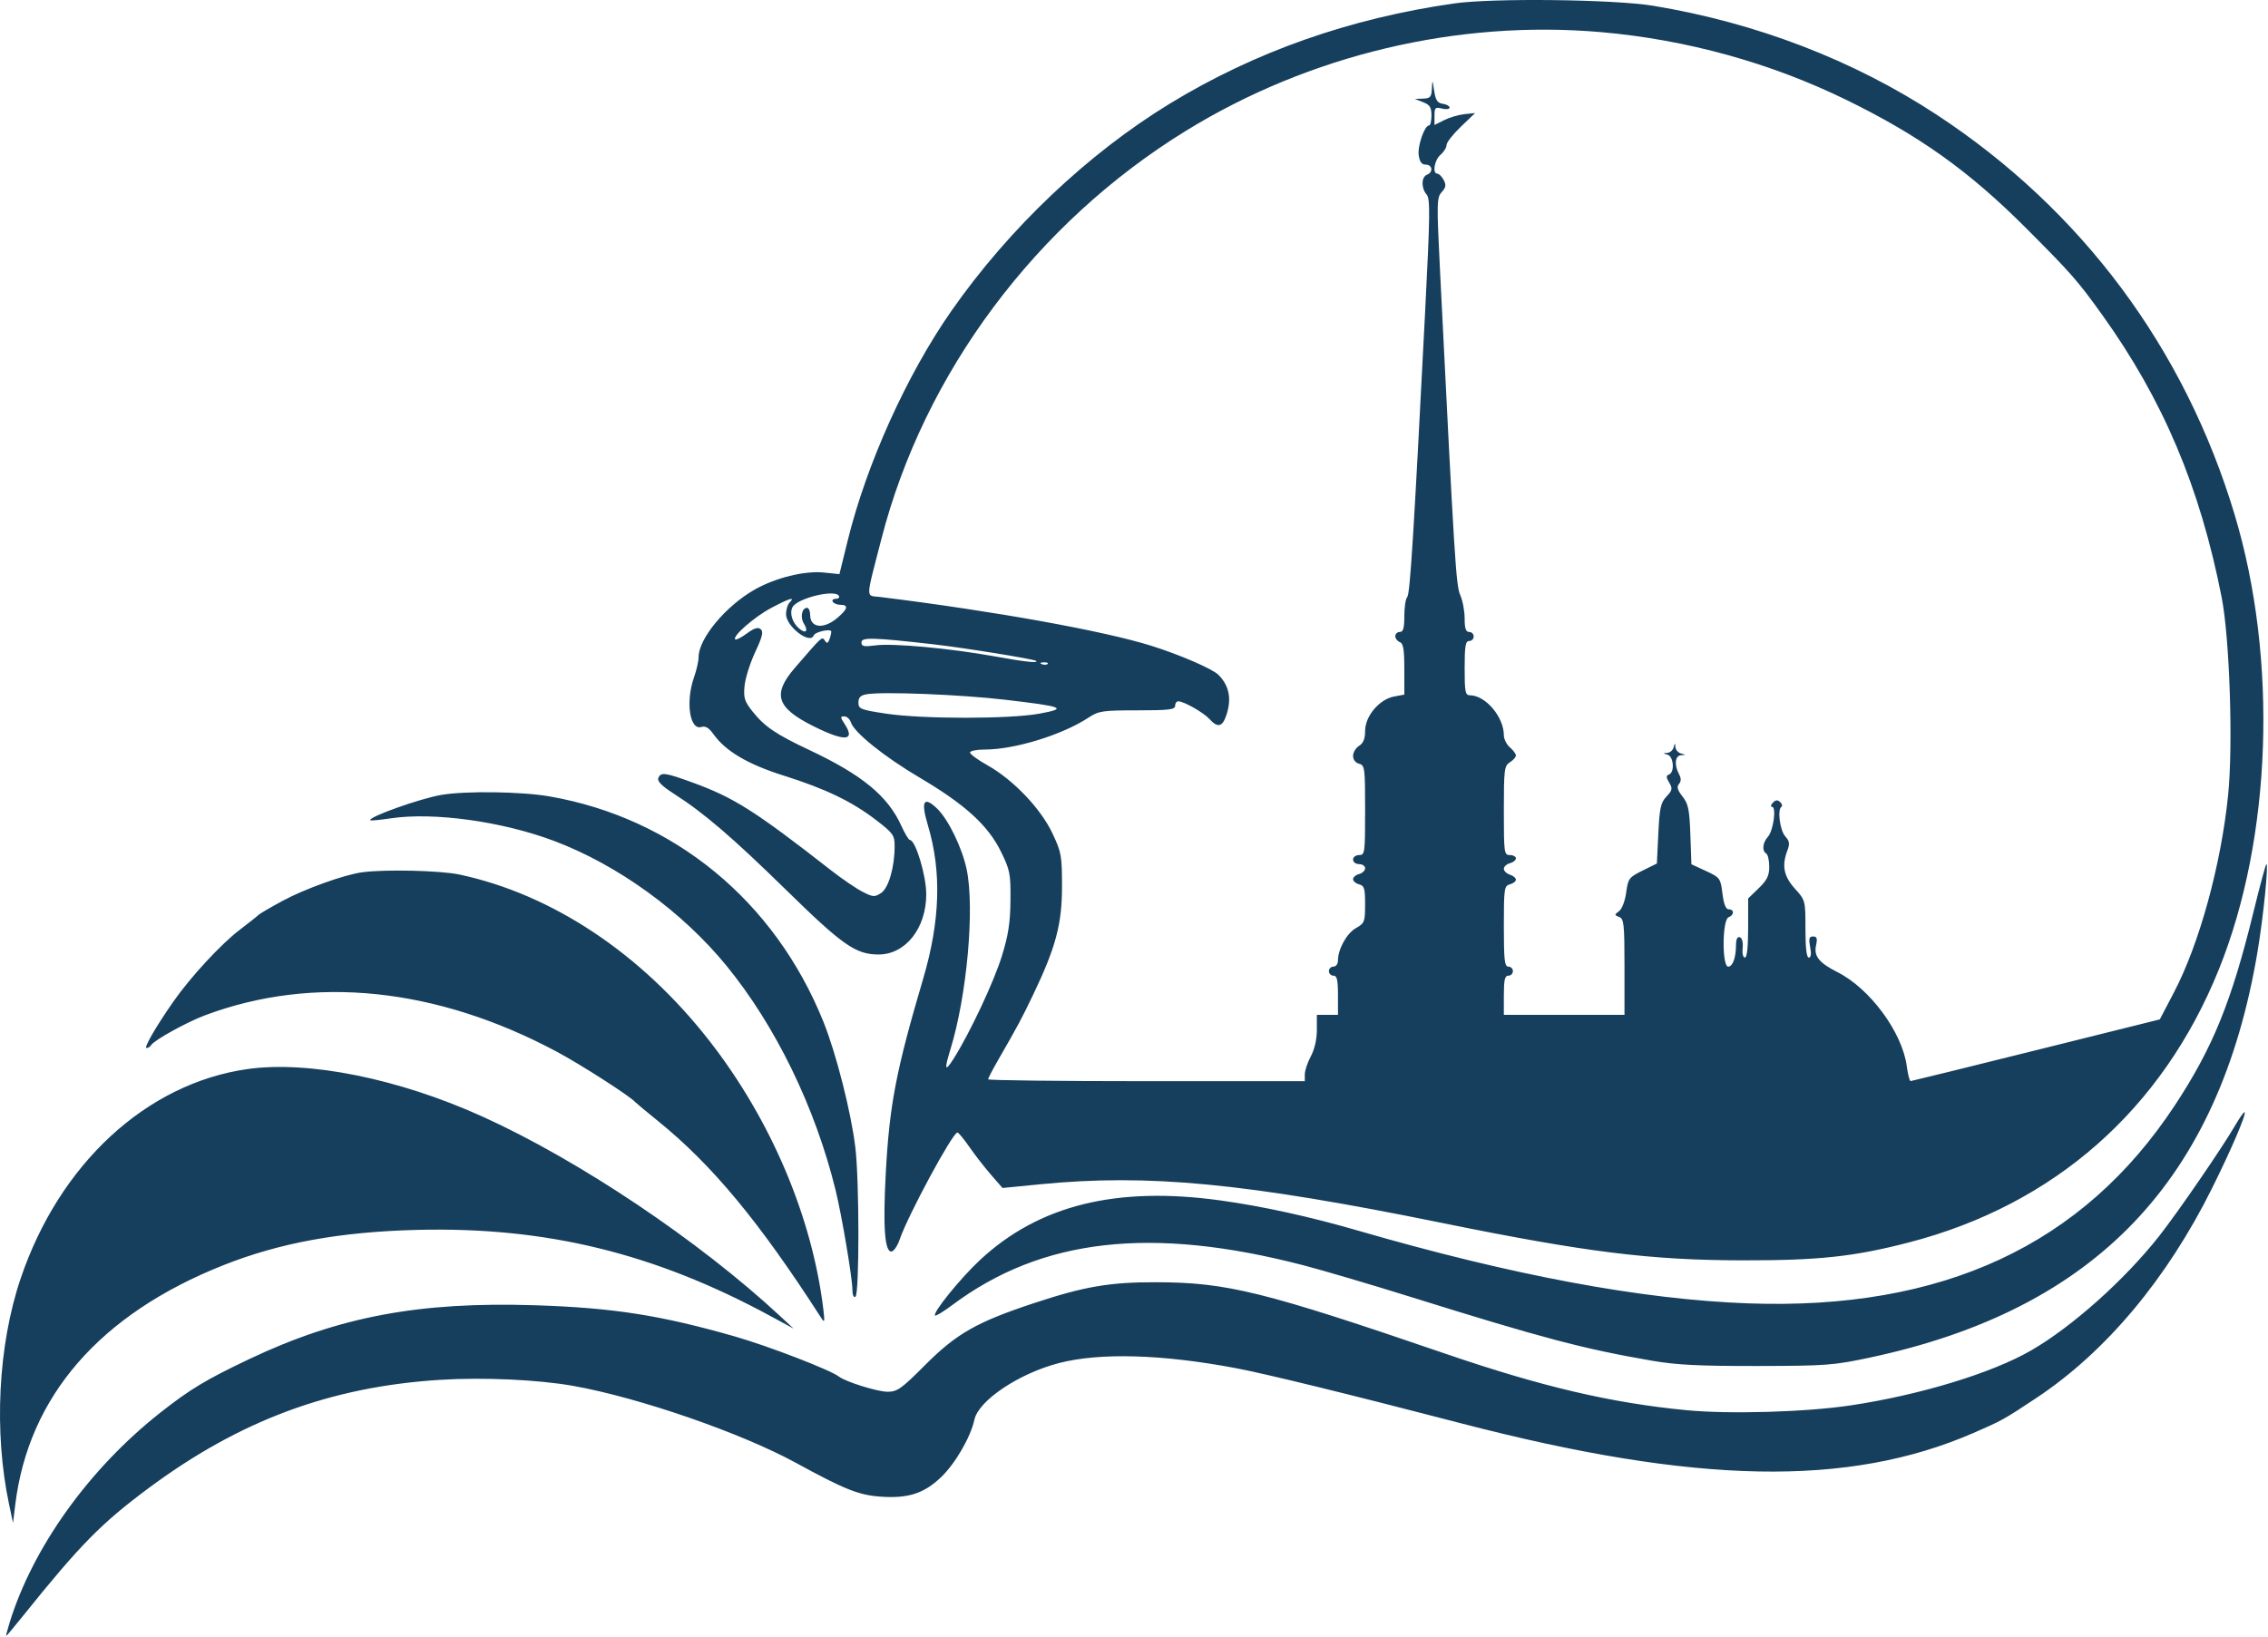 <svg width="752" height="543" viewBox="0 0 752 543" fill="none" xmlns="http://www.w3.org/2000/svg">
<path fill-rule="evenodd" clip-rule="evenodd" d="M482.165 1.137C447.593 6.065 416.116 17.15 388 34.297C360.697 50.948 334.61 75.694 315.467 103.101C300.701 124.241 287.329 153.854 281.075 179.263L278.328 190.425L273.208 189.897C266.763 189.232 257.067 191.632 250.1 195.619C240.528 201.095 231.631 211.846 231.631 217.935C231.631 219.263 230.956 222.263 230.131 224.601C227.252 232.761 228.685 242.354 232.597 241.112C233.894 240.7 235.068 241.406 236.552 243.49C240.571 249.135 247.937 253.487 259.802 257.227C273.714 261.613 282.491 265.837 290.504 272.003C296.15 276.348 296.631 277.024 296.631 280.61C296.631 287.643 294.632 294.554 292.122 296.199C290 297.589 289.453 297.55 285.962 295.758C283.855 294.676 279.206 291.508 275.631 288.717C250.266 268.916 243.427 264.577 229.686 259.562C220.444 256.189 219.071 256.012 218.273 258.092C217.88 259.116 219.473 260.718 223.356 263.202C233.422 269.641 242.779 277.666 260.812 295.323C279.374 313.5 283.723 316.539 291.233 316.579C300.193 316.627 307.115 307.921 307.116 296.601C307.117 290.398 303.563 278.601 301.693 278.601C301.305 278.601 300.019 276.463 298.835 273.851C294.38 264.019 285.837 256.987 268.342 248.755C257.325 243.572 253.522 240.994 249.568 236.032C246.843 232.613 246.492 231.501 246.873 227.492C247.113 224.957 248.697 219.921 250.392 216.299C252.802 211.147 253.201 209.489 252.221 208.676C251.319 207.927 250.037 208.326 247.622 210.108C245.781 211.466 244.048 212.351 243.771 212.074C242.75 211.053 250.059 204.651 255.647 201.673C261.712 198.441 263.834 197.798 261.831 199.801C261.171 200.461 260.631 202.221 260.631 203.712C260.631 207.77 268.57 213.87 269.798 210.756C270.279 209.535 275.631 208.383 275.631 209.5C275.631 210.016 275.343 211.187 274.992 212.103C274.48 213.437 274.178 213.503 273.474 212.435C272.554 211.038 272.702 210.902 263.533 221.537C256.011 230.262 257.426 234.716 269.664 240.835C280.179 246.093 283.789 245.824 280.016 240.066C278.577 237.87 278.57 237.601 279.949 237.601C280.8 237.601 281.778 238.488 282.122 239.573C283.198 242.961 293.176 250.98 305.002 257.96C319.923 266.767 327.59 273.74 331.837 282.368C334.88 288.548 335.114 289.733 335.04 298.569C334.978 305.983 334.347 310.091 332.201 317.057C329.567 325.605 321.606 342.562 316.217 351.101C313.301 355.723 313.018 354.911 315.141 348.01C320.598 330.265 323.215 301.297 320.526 288.4C319.025 281.203 314.423 271.731 310.692 268.158C306.255 263.909 305.257 265.708 307.643 273.658C312.256 289.036 311.76 305.399 306.097 324.601C297.09 355.146 294.908 366.492 293.694 389.101C292.742 406.824 293.326 415.101 295.53 415.101C296.3 415.101 297.547 413.301 298.302 411.101C301.074 403.02 315.895 375.567 317.453 375.627C317.826 375.641 319.599 377.778 321.393 380.377C323.186 382.975 326.397 387.108 328.527 389.561L332.4 394.021L344.765 392.803C380.759 389.257 412.837 392.337 478.131 405.611C525.894 415.321 547.109 417.966 577.631 418.017C603.131 418.06 614.721 416.81 633.084 412.038C681.181 399.537 716.99 367.955 735.708 321.529C753.278 277.95 755.337 218.663 740.944 170.715C724.362 115.472 690.185 69.582 642.131 38.038C614.578 19.952 582.256 7.529 548.131 1.911C535.165 -0.224 495.015 -0.695 482.165 1.137ZM530.959 10.668C559.206 13.143 587.009 20.829 612.162 33.116C636.311 44.912 652.8 56.671 671.671 75.553C686.685 90.577 688.927 93.13 697.004 104.399C717.206 132.585 729.445 161.527 736.631 198.101C739.298 211.677 740.457 247.281 738.769 263.799C736.407 286.918 729.236 313.033 720.836 329.101L716.131 338.101L675.131 348.314C652.581 353.931 633.851 358.544 633.51 358.564C633.168 358.584 632.593 356.373 632.232 353.649C630.74 342.403 620.041 327.871 609.249 322.431C603.163 319.364 601.359 317.115 602.139 313.566C602.652 311.229 602.446 310.601 601.165 310.601C599.85 310.601 599.665 311.268 600.197 314.101C600.627 316.395 600.471 317.601 599.742 317.601C599.005 317.601 598.631 314.403 598.631 308.104C598.631 298.655 598.613 298.587 595.131 294.733C591.416 290.62 590.731 287.099 592.659 282.026C593.484 279.858 593.341 278.938 591.939 277.389C590.176 275.44 589.272 268.527 590.66 267.601C591.072 267.326 590.88 266.61 590.233 266.01C589.378 265.218 588.714 265.286 587.804 266.26C587.116 266.998 587.004 267.601 587.557 267.601C589.078 267.601 587.981 275.556 586.188 277.538C584.418 279.494 584.149 282.185 585.631 283.101C586.181 283.441 586.631 285.404 586.631 287.464C586.631 290.431 585.904 291.913 583.131 294.601L579.631 297.993V307.797C579.631 314.124 579.25 317.601 578.556 317.601C577.946 317.601 577.621 316.229 577.806 314.435C578.001 312.538 577.63 311.102 576.881 310.852C576.079 310.584 575.626 311.449 575.617 313.268C575.596 317.627 574.541 320.601 573.014 320.601C570.924 320.601 571.035 305.044 573.131 304.239C575.038 303.507 575.09 301.601 573.203 301.601C572.231 301.601 571.563 299.924 571.111 296.351C570.467 291.256 570.305 291.035 565.634 288.876L560.82 286.651L560.475 276.848C560.182 268.502 559.796 266.62 557.876 264.182C556.208 262.063 555.9 260.981 556.695 260.024C557.459 259.103 557.46 258.151 556.7 256.731C555.055 253.656 555.386 250.617 557.381 250.485C559.048 250.375 559.048 250.347 557.381 249.912C556.419 249.66 555.579 248.7 555.515 247.778C555.412 246.287 555.348 246.296 554.942 247.851C554.69 248.813 553.73 249.653 552.808 249.717C551.317 249.82 551.326 249.884 552.881 250.29C554.936 250.827 555.342 256.177 553.381 256.887C552.393 257.245 552.408 257.808 553.456 259.576C554.623 261.547 554.516 262.095 552.555 264.182C550.649 266.211 550.26 267.978 549.851 276.476L549.373 286.401L544.621 288.751C540.127 290.973 539.831 291.37 539.191 296.034C538.803 298.862 537.792 301.498 536.822 302.212C535.239 303.379 535.243 303.502 536.881 304.137C538.446 304.743 538.631 306.497 538.631 320.708V336.601H518.631H498.631V330.101C498.631 324.99 498.952 323.601 500.131 323.601C500.956 323.601 501.631 322.926 501.631 322.101C501.631 321.276 500.956 320.601 500.131 320.601C498.872 320.601 498.631 318.447 498.631 307.218C498.631 294.675 498.757 293.801 500.631 293.311C501.731 293.024 502.631 292.326 502.631 291.762C502.631 291.198 501.731 290.45 500.631 290.101C499.531 289.752 498.631 288.874 498.631 288.15C498.631 287.426 499.531 286.599 500.631 286.311C501.731 286.024 502.631 285.296 502.631 284.695C502.631 284.093 501.731 283.601 500.631 283.601C498.721 283.601 498.631 282.934 498.631 268.842C498.631 255.165 498.778 253.99 500.631 252.833C501.731 252.146 502.631 251.133 502.631 250.583C502.631 250.032 501.731 248.811 500.631 247.869C499.531 246.927 498.631 245.117 498.631 243.847C498.631 237.783 492.542 230.616 487.381 230.605C485.844 230.601 485.631 229.504 485.631 221.601C485.631 214.268 485.909 212.601 487.131 212.601C487.956 212.601 488.631 211.926 488.631 211.101C488.631 210.276 487.956 209.601 487.131 209.601C486.022 209.601 485.631 208.438 485.631 205.135C485.631 202.679 484.978 199.191 484.179 197.385C482.763 194.182 482.293 186.645 477.449 89.381C476.343 67.169 476.38 65.536 478.029 63.714C479.437 62.158 479.567 61.35 478.676 59.684C478.062 58.538 477.126 57.601 476.596 57.601C474.845 57.601 475.592 53.079 477.631 51.333C478.731 50.391 479.631 48.934 479.631 48.094C479.631 47.254 481.761 44.527 484.364 42.032L489.097 37.497L485.606 37.855C483.685 38.052 480.655 38.941 478.873 39.831L475.631 41.448V38.416C475.631 35.681 475.876 35.446 478.131 36.012C479.506 36.357 480.631 36.212 480.631 35.69C480.631 35.167 479.618 34.596 478.381 34.421C476.604 34.168 476.003 33.261 475.523 30.101C474.951 26.34 474.906 26.295 474.773 29.351C474.65 32.167 474.264 32.615 471.881 32.707L469.131 32.814L471.881 33.9C474.108 34.78 474.631 35.617 474.631 38.294C474.631 40.113 474.275 41.601 473.839 41.601C472.327 41.601 469.955 48.448 470.405 51.516C470.728 53.712 471.401 54.601 472.744 54.601C474.986 54.601 475.278 57.139 473.131 57.963C471.242 58.687 471.185 62.441 473.032 64.522C474.234 65.877 474.168 71.278 472.569 102.601C468.724 177.911 467.521 197.111 466.589 198.043C466.062 198.57 465.631 201.386 465.631 204.301C465.631 208.345 465.276 209.601 464.131 209.601C463.306 209.601 462.631 210.228 462.631 210.994C462.631 211.76 463.306 212.646 464.131 212.963C465.3 213.411 465.631 215.396 465.631 221.958V230.378L462.207 231.021C457.343 231.933 452.631 237.53 452.631 242.395C452.631 245.037 452.049 246.483 450.631 247.369C449.531 248.056 448.631 249.556 448.631 250.703C448.631 251.947 449.438 252.999 450.631 253.311C452.518 253.805 452.631 254.675 452.631 268.718C452.631 282.934 452.541 283.601 450.631 283.601C449.52 283.601 448.631 284.268 448.631 285.101C448.631 285.934 449.52 286.601 450.631 286.601C451.731 286.601 452.631 287.224 452.631 287.984C452.631 288.745 451.731 289.603 450.631 289.891C449.531 290.178 448.631 290.948 448.631 291.601C448.631 292.254 449.531 293.024 450.631 293.311C452.358 293.763 452.63 294.672 452.625 299.968C452.619 305.749 452.444 306.2 449.583 307.828C446.529 309.566 443.631 314.796 443.631 318.569C443.631 319.709 442.972 320.601 442.131 320.601C441.306 320.601 440.631 321.276 440.631 322.101C440.631 322.926 441.306 323.601 442.131 323.601C443.31 323.601 443.631 324.99 443.631 330.101V336.601H440.131H436.631V341.605C436.631 344.698 435.867 348.033 434.631 350.34C433.531 352.392 432.631 355.091 432.631 356.336V358.601H380.131C351.256 358.601 327.631 358.318 327.631 357.973C327.631 357.627 329.088 354.815 330.869 351.723C337.504 340.203 338.732 337.912 342.589 329.852C350.052 314.258 352.131 306.47 352.131 294.101C352.131 283.777 351.932 282.682 348.898 276.276C345.031 268.11 335.873 258.544 327.381 253.798C324.218 252.03 321.631 250.138 321.631 249.592C321.631 249.047 323.82 248.601 326.495 248.601C336.418 248.601 352.131 243.776 360.86 238.048C364.314 235.781 365.509 235.601 377.11 235.601C387.573 235.601 389.631 235.354 389.631 234.101C389.631 233.276 390.099 232.601 390.671 232.601C392.521 232.601 399.077 236.329 401.036 238.495C403.686 241.425 405.252 241.128 406.533 237.452C408.463 231.915 407.632 227.459 403.989 223.816C402.019 221.846 391.253 217.181 381.835 214.216C366.028 209.24 329.756 202.704 291.877 198.005C286.945 197.393 286.905 199.533 292.237 178.795C306.4 123.71 343.46 74.016 393.228 43.378C434.197 18.155 483.308 6.492 530.959 10.668ZM278.131 197.601C278.471 198.151 278.021 198.601 277.131 198.601C276.241 198.601 275.791 199.051 276.131 199.601C276.471 200.151 277.622 200.601 278.69 200.601C281.463 200.601 281.094 202.034 277.554 205.012C273.085 208.773 268.631 208.265 268.631 203.994C268.631 202.678 268.167 201.601 267.6 201.601C265.875 201.601 265.24 204.745 266.542 206.831C268.091 209.31 267.2 210.318 265.043 208.528C262.73 206.608 261.711 203.4 262.772 201.375C264.317 198.426 276.752 195.37 278.131 197.601ZM309.631 213.712C319.675 214.855 342.95 218.619 343.548 219.198C344.396 220.019 339.852 219.52 329.631 217.669C315.173 215.051 296.091 213.288 290.381 214.042C286.411 214.567 285.631 214.404 285.631 213.05C285.631 211.31 289.439 211.415 309.631 213.712ZM347.36 220.205C347.028 220.537 346.165 220.573 345.444 220.284C344.646 219.965 344.883 219.728 346.048 219.68C347.102 219.637 347.692 219.873 347.36 220.205ZM333.131 232.069C352.677 234.34 354.18 234.945 344.631 236.698C334.775 238.507 305.856 238.512 293.881 236.706C285.315 235.414 284.631 235.142 284.631 233.022C284.631 231.308 285.321 230.614 287.381 230.258C292.717 229.334 318.314 230.348 333.131 232.069ZM146.394 263.634C139.259 264.835 121.729 271.102 122.798 272.069C122.981 272.235 126.056 271.937 129.631 271.408C143.868 269.298 166.548 272.446 183.743 278.919C204.815 286.85 226.238 302.371 240.889 320.321C257.188 340.29 270.258 367.158 277.023 394.601C279.087 402.975 282.631 423.929 282.631 427.759C282.631 429.478 283.05 430.46 283.631 430.101C284.961 429.279 284.945 391.652 283.609 380.575C282.197 368.862 277.254 349.4 273.021 338.889C256.892 298.835 223.502 271.343 182.246 264.149C172.969 262.531 154.517 262.266 146.394 263.634ZM747.217 302.351C739.914 332.22 733.721 347.467 721.119 366.601C690.536 413.037 644.051 434.618 579.631 432.288C544.28 431.009 501.498 423.023 450.131 408.115C434.351 403.535 418.779 400.116 404.847 398.174C370.204 393.345 344.47 399.703 324.923 417.922C318.425 423.978 309.146 435.45 310.03 436.334C310.277 436.58 312.875 434.991 315.804 432.804C345.426 410.685 381.768 406.566 432.076 419.629C438.531 421.305 454.459 426.001 467.472 430.065C511.636 443.857 524.875 447.36 547.793 451.316C555.87 452.711 563.49 453.092 582.631 453.058C605.533 453.017 607.979 452.833 620.131 450.239C694.901 434.275 735.843 391.344 748.533 315.601C750.453 304.142 752.228 286.601 751.468 286.601C751.247 286.601 749.335 293.688 747.217 302.351ZM120.131 289.301C114.159 290.098 100.969 294.836 93.631 298.819C89.506 301.059 85.906 303.165 85.631 303.499C85.356 303.833 82.563 306.057 79.425 308.441C73.298 313.096 63.225 323.993 57.552 332.101C51.799 340.325 47.588 347.601 48.581 347.601C49.094 347.601 49.785 347.16 50.118 346.622C51.14 344.969 61.925 339.009 68.026 336.726C103.948 323.286 144.789 327.526 184.631 348.83C192.636 353.111 208.934 363.579 210.631 365.531C210.906 365.847 214.281 368.657 218.131 371.774C236.179 386.391 251.753 405.184 272.351 437.204C273.381 438.804 273.488 438.397 273.037 434.601C269.378 403.797 255.643 371.369 235.127 345.101C212.572 316.22 183.064 296.606 152.316 290.053C146.034 288.715 127.73 288.287 120.131 289.301ZM82.061 354.579C48.527 359.337 19.677 386.004 6.815 424.132C-0.65 446.26 -2.097 475.008 3.041 499.101L4.32 505.101L5.054 499.101C9.452 463.123 33.079 435.909 74.045 419.635C92.712 412.22 112.661 408.573 138.131 407.921C180.955 406.825 217.046 415.629 255.631 436.584L263.131 440.657L258.631 436.479C231.734 411.501 192.063 384.889 160.131 370.402C132.301 357.775 102.336 351.702 82.061 354.579ZM741.088 373.306C736.742 380.788 722.079 402.137 715.889 409.994C704.466 424.497 687.011 440.088 673.434 447.915C660.376 455.444 636.646 462.668 613.631 466.122C598.758 468.354 573.452 469.092 559.131 467.713C534.166 465.307 511.203 459.925 479.318 449.004C419.176 428.406 406.853 425.35 383.631 425.278C367.931 425.23 359.631 426.646 342.631 432.276C323.785 438.517 317.12 442.326 306.628 452.851C298.889 460.616 297.501 461.601 294.306 461.601C290.943 461.601 280.371 458.302 278.131 456.555C275.353 454.387 254.643 446.403 243.625 443.252C218.994 436.209 203.282 433.752 177.551 432.918C139.008 431.669 112.329 436.685 82.663 450.758C68.386 457.53 62.957 460.802 53.131 468.552C29.517 487.176 10.836 513.255 3.132 538.351C2.414 540.688 1.929 542.601 2.054 542.601C2.179 542.601 4.722 539.563 7.704 535.851C26.559 512.378 33.522 505.289 49.131 493.672C79.41 471.137 109.537 459.929 145.967 457.649C160.237 456.755 178.392 457.583 190.065 459.658C211.864 463.534 245.747 475.248 263.921 485.192C279.935 493.953 284.732 495.875 291.855 496.385C301.05 497.043 306.253 495.398 311.923 490.042C316.666 485.561 321.818 476.709 323.082 470.87C324.463 464.489 337.832 455.537 351.131 452.088C364.669 448.577 385.253 449.161 409.631 453.748C419.658 455.635 447.016 462.334 484.448 472.07C562.375 492.337 612.764 493.301 654.231 475.318C663.759 471.186 664.495 470.776 675.291 463.601C698.271 448.328 718.516 424.135 733.45 394.101C739.821 381.288 744.869 369.505 744.251 368.888C744.044 368.68 742.62 370.668 741.088 373.306Z" fill="#163F5E"/>
</svg>

